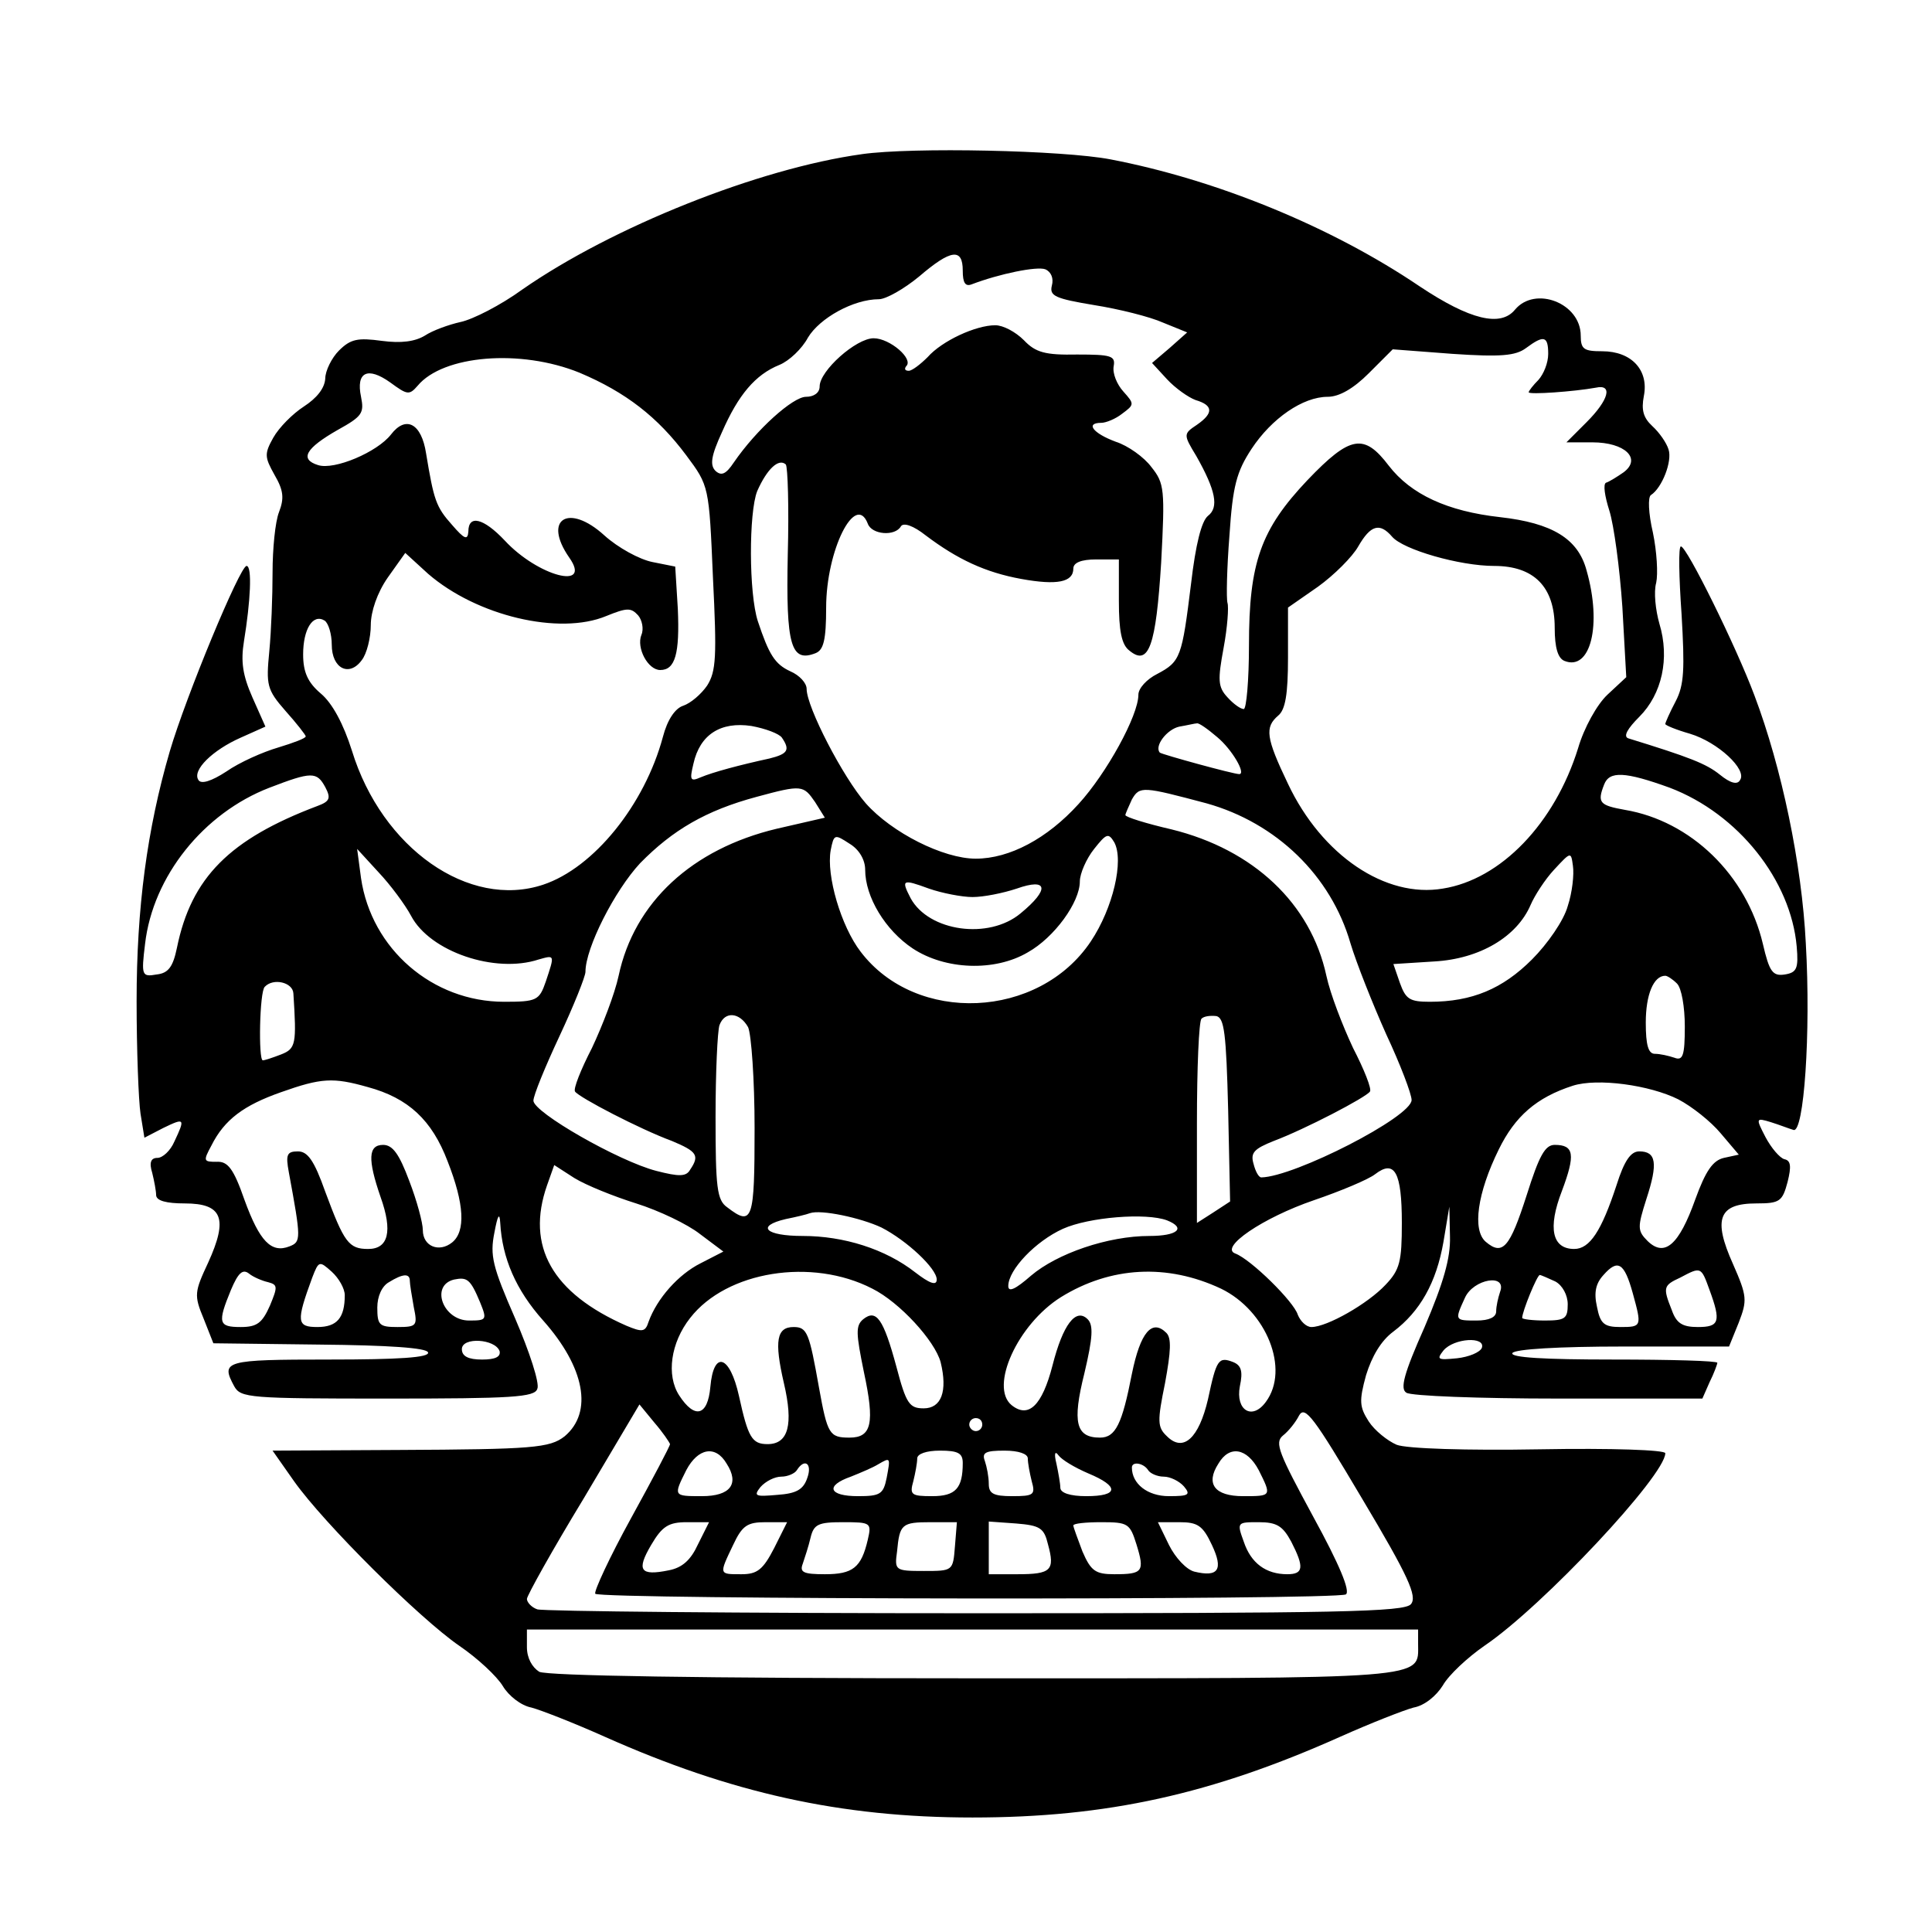 <?xml version="1.0" standalone="no"?>
<!DOCTYPE svg PUBLIC "-//W3C//DTD SVG 20010904//EN"
 "http://www.w3.org/TR/2001/REC-SVG-20010904/DTD/svg10.dtd">
<svg version="1.0" xmlns="http://www.w3.org/2000/svg"
 width="297pt" height="297pt" viewBox="0 0 297 297"
 preserveAspectRatio="xMidYMid meet">

<g transform="translate(0,297) scale(0.1,-0.1)"
fill="#000000" stroke="none">
<path d="M1325 2733 c-159 -22 -384 -112 -522 -208 -33 -24 -76 -46 -95 -50
-18 -4 -43 -13 -55 -21 -15 -9 -36 -12 -66 -8 -37 5 -48 3 -66 -15 -11 -11
-21 -31 -21 -43 -1 -15 -13 -30 -33 -43 -17 -11 -38 -32 -47 -48 -14 -25 -13
-30 2 -57 14 -24 15 -36 7 -57 -6 -15 -10 -57 -10 -93 0 -36 -2 -90 -5 -121
-5 -52 -4 -59 25 -92 17 -19 31 -37 31 -39 0 -3 -19 -10 -42 -17 -24 -7 -60
-23 -80 -37 -23 -15 -39 -20 -43 -13 -10 15 22 46 65 65 l38 17 -20 45 c-15
34 -18 55 -13 86 10 61 13 116 4 116 -10 0 -93 -200 -118 -285 -35 -120 -51
-241 -51 -384 0 -75 3 -153 6 -173 l6 -37 29 15 c33 16 34 15 17 -21 -6 -14
-18 -25 -26 -25 -10 0 -13 -7 -8 -23 3 -12 6 -28 6 -34 0 -9 16 -13 44 -13 58
0 67 -23 36 -91 -21 -45 -22 -50 -7 -86 l15 -38 163 -2 c106 -1 165 -5 167
-12 3 -8 -46 -11 -152 -11 -161 0 -167 -2 -146 -41 10 -18 23 -19 236 -19 191
0 226 2 230 15 4 8 -12 57 -34 108 -35 80 -39 97 -32 132 5 27 8 32 9 15 3
-54 24 -103 66 -150 64 -72 77 -141 33 -178 -23 -18 -49 -20 -256 -21 l-193
-1 33 -47 c46 -65 193 -211 254 -253 28 -19 58 -47 67 -62 9 -15 28 -30 44
-33 15 -4 66 -24 113 -45 193 -86 362 -124 565 -124 207 0 368 36 565 124 47
21 98 41 113 45 17 3 35 18 45 34 9 16 38 43 64 61 90 61 278 262 278 296 0 5
-82 8 -193 6 -112 -2 -205 1 -220 7 -14 6 -34 22 -43 36 -14 22 -15 31 -4 71
9 29 23 53 42 67 41 31 66 75 77 138 l9 54 1 -46 c1 -33 -10 -71 -39 -139 -32
-72 -38 -95 -28 -101 7 -5 112 -9 234 -9 l221 0 11 25 c7 14 12 28 12 30 0 3
-72 5 -161 5 -104 0 -158 3 -154 10 4 6 71 10 170 10 l163 0 15 37 c13 34 13
40 -9 90 -31 69 -22 93 36 93 36 0 40 3 48 33 6 24 5 33 -5 35 -7 2 -20 17
-29 34 -15 29 -15 30 8 23 13 -4 28 -10 35 -12 16 -6 27 148 19 287 -6 121
-37 270 -79 381 -28 75 -104 229 -113 229 -4 0 -3 -47 1 -104 5 -85 4 -109 -9
-134 -9 -17 -16 -33 -16 -35 0 -2 17 -9 38 -15 43 -13 88 -55 77 -71 -4 -8
-15 -5 -31 8 -21 17 -47 27 -141 56 -8 3 -1 15 17 33 35 35 47 90 31 143 -6
21 -9 49 -5 63 3 14 1 48 -5 77 -7 30 -8 55 -3 58 17 11 33 52 27 70 -3 10
-14 26 -25 36 -14 13 -17 25 -13 46 8 40 -19 69 -64 69 -28 0 -33 3 -33 24 0
50 -70 77 -101 40 -22 -27 -69 -16 -147 36 -136 92 -313 164 -475 195 -73 14
-304 19 -382 8z m155 -179 c0 -19 4 -25 14 -21 42 16 100 28 113 23 9 -4 13
-14 10 -25 -4 -16 5 -20 65 -30 38 -6 86 -18 106 -27 l37 -15 -27 -24 -27 -23
23 -25 c13 -14 33 -28 44 -32 27 -8 28 -20 2 -38 -21 -14 -21 -15 -1 -48 30
-53 35 -79 18 -92 -10 -8 -19 -44 -26 -104 -14 -113 -16 -120 -52 -139 -16 -8
-29 -22 -29 -32 0 -32 -49 -121 -92 -168 -48 -53 -106 -84 -158 -84 -50 0
-129 40 -169 85 -35 40 -91 148 -91 176 0 9 -11 21 -25 27 -24 11 -33 26 -50
77 -14 43 -14 167 -1 200 15 34 33 51 44 41 3 -4 5 -66 3 -139 -3 -140 5 -166
43 -151 12 5 16 20 16 70 0 88 45 178 64 129 6 -17 42 -20 51 -4 4 6 19 1 38
-14 49 -37 92 -57 147 -67 55 -10 80 -5 80 16 0 9 12 14 35 14 l35 0 0 -64 c0
-45 4 -67 16 -76 30 -25 41 7 49 135 6 113 5 122 -15 147 -11 15 -36 33 -55
39 -35 13 -47 29 -22 29 7 0 22 6 32 14 19 14 19 15 2 34 -10 11 -17 28 -15
39 3 16 -4 18 -56 18 -49 -1 -64 3 -82 22 -13 13 -32 23 -44 23 -30 0 -82 -24
-104 -49 -11 -11 -24 -21 -29 -21 -6 0 -7 3 -4 7 12 11 -25 43 -50 43 -27 0
-83 -50 -83 -74 0 -10 -9 -16 -21 -16 -20 0 -76 -50 -111 -101 -12 -18 -19
-21 -28 -13 -9 9 -7 23 10 60 25 57 51 88 88 103 15 6 35 25 44 42 18 30 70
59 109 59 11 0 39 16 62 35 49 42 67 44 67 9z m900 -128 c0 -14 -7 -31 -15
-40 -8 -8 -15 -17 -15 -19 0 -4 70 1 103 7 27 6 20 -19 -14 -53 l-31 -31 40 0
c50 0 76 -25 48 -46 -10 -7 -23 -15 -27 -16 -5 -2 -2 -21 5 -43 7 -22 16 -89
20 -148 l6 -108 -29 -27 c-16 -15 -36 -51 -45 -82 -36 -116 -119 -202 -208
-216 -88 -15 -186 51 -238 161 -34 71 -36 87 -15 105 11 9 15 33 15 89 l0 77
46 32 c25 18 53 46 62 62 19 33 33 37 52 15 17 -20 104 -45 157 -45 61 0 93
-32 93 -95 0 -31 5 -47 15 -51 40 -16 58 55 34 139 -13 49 -53 73 -133 82 -81
9 -137 35 -171 79 -38 50 -59 47 -125 -22 -72 -76 -90 -127 -90 -254 0 -54 -4
-98 -8 -98 -5 0 -16 8 -25 18 -15 16 -15 27 -6 76 6 32 8 63 6 69 -2 7 -1 53
3 104 5 76 11 98 34 133 31 47 79 80 117 80 18 0 40 13 63 36 l37 37 92 -7
c74 -5 97 -3 113 9 27 20 34 19 34 -9z m-1489 -29 c71 -30 120 -68 164 -127
35 -47 35 -47 41 -188 6 -121 5 -144 -9 -166 -9 -13 -25 -27 -37 -31 -12 -4
-24 -21 -31 -48 -28 -104 -106 -201 -184 -227 -114 -38 -248 56 -294 206 -13
41 -30 73 -48 88 -20 17 -27 33 -27 60 0 39 15 63 33 52 6 -4 11 -21 11 -37 0
-37 27 -50 46 -24 8 10 14 35 14 54 0 21 10 50 26 73 l27 38 35 -32 c75 -65
202 -95 274 -65 32 13 38 13 49 1 6 -7 9 -21 5 -30 -8 -20 10 -54 29 -54 23 0
30 25 27 94 l-4 65 -35 7 c-20 4 -53 22 -74 41 -55 50 -95 25 -54 -34 36 -51
-48 -29 -99 26 -33 35 -56 40 -56 14 -1 -14 -6 -12 -25 10 -25 28 -28 38 -40
110 -7 46 -31 59 -54 29 -21 -27 -87 -55 -112 -47 -29 9 -19 26 30 54 38 21
41 26 36 51 -8 38 10 47 45 22 26 -19 29 -20 42 -5 39 47 158 57 249 20z m311
-561 c13 -19 9 -25 -19 -32 -46 -10 -87 -21 -106 -29 -16 -7 -17 -4 -11 21 10
45 42 65 89 58 22 -4 43 -12 47 -18z m669 1 c23 -19 45 -57 34 -57 -9 0 -118
30 -122 33 -9 10 11 36 30 40 12 2 24 5 27 5 3 1 17 -9 31 -21z m-1371 -77 c9
-17 7 -22 -12 -29 -135 -51 -194 -110 -216 -218 -6 -29 -13 -39 -31 -41 -23
-4 -24 -2 -18 47 12 104 90 201 191 240 65 25 73 25 86 1z m2067 -1 c105 -40
186 -142 195 -244 3 -34 0 -40 -18 -43 -19 -3 -24 4 -34 47 -25 106 -111 189
-212 206 -39 7 -43 11 -32 39 8 21 32 20 101 -5z m-1314 -22 l15 -24 -74 -17
c-130 -31 -219 -113 -243 -226 -6 -28 -25 -77 -41 -111 -17 -33 -29 -63 -26
-67 6 -9 100 -58 149 -76 38 -16 43 -22 28 -44 -6 -11 -17 -11 -52 -2 -58 15
-189 90 -189 108 0 8 18 52 40 99 22 47 40 92 40 99 0 37 45 125 84 167 50 51
101 81 179 102 70 19 72 18 90 -8z m602 -2 c107 -30 191 -111 221 -215 9 -30
34 -93 55 -140 22 -47 39 -92 39 -101 0 -26 -180 -118 -231 -119 -4 0 -9 9
-12 21 -5 17 1 23 31 35 48 18 142 67 148 76 3 4 -9 34 -26 67 -16 34 -35 83
-41 111 -24 111 -112 194 -238 225 -39 9 -71 19 -71 22 0 2 5 13 10 24 12 21
17 20 115 -6z m-525 -102 c0 -42 31 -93 73 -121 50 -33 126 -36 177 -6 41 23
80 77 80 109 0 12 10 35 22 50 19 24 22 25 31 10 15 -28 -2 -101 -36 -152 -80
-120 -269 -128 -354 -16 -30 39 -53 117 -46 156 5 25 6 25 29 10 15 -9 24 -25
24 -40z m-698 -71 c29 -55 129 -89 196 -67 25 7 25 8 11 -34 -10 -29 -14 -31
-64 -31 -110 0 -204 81 -220 190 l-6 45 33 -36 c18 -19 41 -50 50 -67z m1778
15 c-6 -22 -31 -58 -55 -82 -45 -45 -92 -65 -157 -65 -31 0 -37 4 -46 29 l-10
29 63 4 c70 4 127 38 148 87 6 14 22 39 36 54 26 28 26 28 29 6 2 -13 -1 -41
-8 -62z m-915 14 c17 0 47 6 68 13 48 17 51 -1 6 -38 -49 -41 -141 -28 -169
23 -15 29 -13 30 28 15 20 -7 51 -13 67 -13z m1083 -133 c7 -7 12 -36 12 -66
0 -45 -3 -53 -16 -48 -9 3 -22 6 -30 6 -10 0 -14 13 -14 48 0 43 12 72 30 72
3 0 11 -5 18 -12z m-2127 -15 c5 -78 4 -85 -19 -94 -13 -5 -25 -9 -28 -9 -7 0
-5 106 3 113 13 14 43 7 44 -10z m699 -52 c5 -11 10 -81 10 -155 0 -142 -3
-152 -42 -122 -16 11 -18 31 -18 139 0 69 3 132 6 141 8 22 31 20 44 -3z m738
-127 l3 -141 -26 -17 -25 -16 0 153 c0 85 3 157 7 161 4 4 14 5 23 4 12 -3 15
-26 18 -144z m-1323 35 c63 -17 99 -51 123 -114 26 -66 28 -108 7 -125 -20
-16 -45 -6 -45 19 0 11 -9 45 -21 76 -15 40 -25 55 -40 55 -23 0 -24 -22 -4
-80 19 -53 12 -80 -19 -80 -30 0 -37 10 -66 88 -17 48 -27 62 -42 62 -17 0
-19 -5 -14 -32 19 -103 19 -107 1 -114 -28 -11 -46 8 -69 71 -17 49 -26 60
-43 59 -20 0 -21 1 -8 25 20 40 50 62 107 82 62 22 80 23 133 8z m2015 -19
c21 -11 50 -34 65 -52 l28 -33 -23 -5 c-17 -4 -28 -20 -44 -64 -25 -70 -47
-89 -73 -64 -16 16 -16 21 -2 65 18 55 15 73 -11 73 -13 0 -23 -14 -35 -52
-23 -70 -41 -98 -65 -98 -34 0 -41 32 -19 89 21 56 19 71 -11 71 -15 0 -24
-17 -43 -77 -26 -81 -37 -94 -63 -72 -21 18 -13 75 20 142 25 51 58 80 114 98
38 12 118 1 162 -21z m-1602 -160 c35 -11 79 -32 98 -47 l36 -27 -35 -18 c-34
-17 -67 -54 -80 -90 -5 -16 -10 -16 -34 -6 -114 50 -155 122 -122 216 l11 31
31 -20 c18 -11 60 -28 95 -39z m1177 -30 c0 -59 -3 -72 -25 -95 -27 -29 -90
-65 -114 -65 -8 0 -17 9 -21 19 -6 20 -72 85 -96 94 -25 9 42 55 121 82 41 14
84 32 94 40 30 23 41 3 41 -75z m-800 -7 c39 -20 85 -63 85 -80 0 -10 -11 -6
-33 11 -46 36 -110 56 -173 56 -57 0 -73 15 -26 26 15 3 32 7 37 9 17 6 78 -7
110 -22z m439 11 c30 -12 16 -24 -27 -24 -64 0 -142 -27 -182 -61 -24 -21 -35
-26 -35 -16 0 25 42 69 84 88 40 18 128 25 160 13z m-1264 -115 c0 -35 -12
-49 -42 -49 -32 0 -33 8 -8 76 10 26 11 26 30 9 11 -10 20 -26 20 -36z m1980
3 c14 -51 14 -52 -19 -52 -25 0 -31 5 -36 31 -5 22 -2 36 10 49 22 25 32 19
45 -28z m-2098 17 c15 -4 15 -7 3 -36 -12 -27 -20 -33 -45 -33 -34 0 -36 6
-15 57 11 26 18 33 28 25 6 -5 20 -11 29 -13z m929 -10 c42 -21 96 -80 105
-113 11 -45 1 -71 -26 -71 -22 0 -27 7 -42 64 -20 74 -31 89 -51 73 -12 -10
-11 -22 1 -81 17 -79 12 -101 -22 -101 -31 0 -34 5 -47 77 -15 84 -18 93 -39
93 -26 0 -30 -21 -15 -86 15 -64 7 -94 -25 -94 -24 0 -30 10 -44 74 -14 63
-39 71 -44 14 -4 -45 -24 -50 -48 -13 -20 31 -13 81 17 119 56 72 187 93 280
45z m536 0 c70 -34 106 -124 69 -174 -21 -29 -47 -13 -40 24 5 23 2 32 -10 37
-23 9 -26 4 -39 -57 -14 -60 -38 -82 -63 -57 -15 14 -15 23 -3 82 9 49 10 69
2 77 -22 22 -40 1 -53 -63 -15 -77 -25 -98 -49 -98 -37 0 -43 23 -24 99 13 55
14 74 5 83 -18 18 -38 -8 -54 -71 -16 -62 -37 -82 -63 -61 -34 28 9 124 76
166 76 47 163 52 246 13z m751 -2 c18 -49 15 -57 -18 -57 -24 0 -33 6 -40 26
-14 35 -13 38 13 50 32 17 32 17 45 -19z m-1998 14 c0 -5 3 -23 6 -40 6 -29 5
-31 -25 -31 -28 0 -31 3 -31 30 0 17 7 33 18 39 21 13 32 14 32 2z m108 -33
c11 -27 10 -28 -17 -28 -40 0 -60 54 -23 63 20 4 25 1 40 -35z m1653 32 c11
-6 19 -21 19 -35 0 -22 -4 -25 -35 -25 -19 0 -35 2 -35 4 0 10 23 66 27 66 2
0 13 -5 24 -10z m-85 -16 c-3 -9 -6 -22 -6 -30 0 -9 -11 -14 -30 -14 -34 0
-34 0 -18 35 13 29 65 38 54 9z m-1538 -91 c2 -9 -7 -13 -27 -13 -21 0 -31 5
-31 16 0 19 51 16 58 -3z m1510 5 c-3 -7 -20 -14 -38 -16 -30 -3 -32 -2 -21
12 16 19 65 22 59 4z m-1248 -148 c0 -3 -27 -54 -60 -114 -33 -60 -57 -112
-55 -116 6 -9 1139 -10 1154 -1 7 5 -10 46 -50 119 -53 98 -60 114 -47 125 9
7 20 21 25 31 9 16 23 -3 97 -128 71 -119 85 -150 75 -162 -10 -12 -110 -14
-669 -14 -362 0 -665 3 -674 6 -9 3 -16 11 -16 16 0 5 39 75 87 154 l86 145
23 -28 c13 -15 23 -30 24 -33z m480 30 c0 -5 -4 -10 -10 -10 -5 0 -10 5 -10
10 0 6 5 10 10 10 6 0 10 -4 10 -10z m-393 -60 c20 -31 6 -50 -38 -50 -44 0
-44 0 -24 40 18 34 45 39 62 10z m363 1 c0 -39 -11 -51 -47 -51 -32 0 -35 2
-29 23 3 12 6 28 6 35 0 7 14 12 35 12 28 0 35 -4 35 -19z m100 7 c0 -7 3 -23
6 -35 6 -21 3 -23 -30 -23 -29 0 -36 4 -36 19 0 11 -3 26 -6 35 -5 13 1 16 30
16 22 0 36 -5 36 -12z m93 -23 c48 -20 47 -35 -3 -35 -25 0 -40 5 -40 13 0 6
-3 23 -6 37 -4 16 -2 20 3 13 5 -7 25 -19 46 -28z m262 5 c20 -40 20 -40 -24
-40 -44 0 -58 19 -38 50 17 29 44 24 62 -10z m-572 -12 c-5 -25 -10 -28 -44
-28 -45 0 -51 16 -11 30 15 6 34 14 42 19 19 11 19 11 13 -21z m-122 0 c-6
-18 -17 -24 -46 -26 -34 -3 -37 -2 -26 12 8 9 22 16 32 16 10 0 21 5 24 10 12
19 24 10 16 -12z m524 12 c3 -5 14 -10 24 -10 10 0 24 -7 31 -15 11 -13 7 -15
-23 -15 -33 0 -57 19 -57 44 0 10 18 7 25 -4z m-692 -114 c-11 -24 -24 -36
-45 -40 -44 -9 -50 0 -27 39 17 29 27 35 55 35 l34 0 -17 -34z m117 -6 c-17
-33 -26 -40 -50 -40 -35 0 -35 -1 -13 45 14 30 22 35 50 35 l33 0 -20 -40z
m144 13 c-10 -43 -23 -53 -66 -53 -33 0 -39 3 -34 16 3 9 9 27 12 40 5 21 12
24 50 24 43 0 44 -1 38 -27z m134 -10 c-3 -38 -3 -38 -48 -38 -44 0 -45 1 -41
30 4 42 7 45 52 45 l40 0 -3 -37z m143 3 c11 -40 5 -46 -47 -46 l-44 0 0 41 0
40 42 -3 c37 -3 43 -7 49 -32z m136 0 c13 -42 10 -46 -34 -46 -29 0 -36 5 -49
35 -7 19 -14 37 -14 40 0 3 19 5 43 5 41 0 44 -2 54 -34z m116 -1 c18 -38 10
-50 -27 -41 -12 3 -29 21 -39 41 l-17 35 33 0 c28 0 36 -5 50 -35z m122 5 c20
-39 19 -50 -6 -50 -33 0 -56 17 -67 50 -11 30 -10 30 23 30 28 0 37 -6 50 -30z
m195 -157 c0 -55 24 -53 -681 -53 -429 0 -657 4 -670 10 -11 7 -19 21 -19 38
l0 27 685 0 685 0 0 -22z"/>
</g>
</svg>
